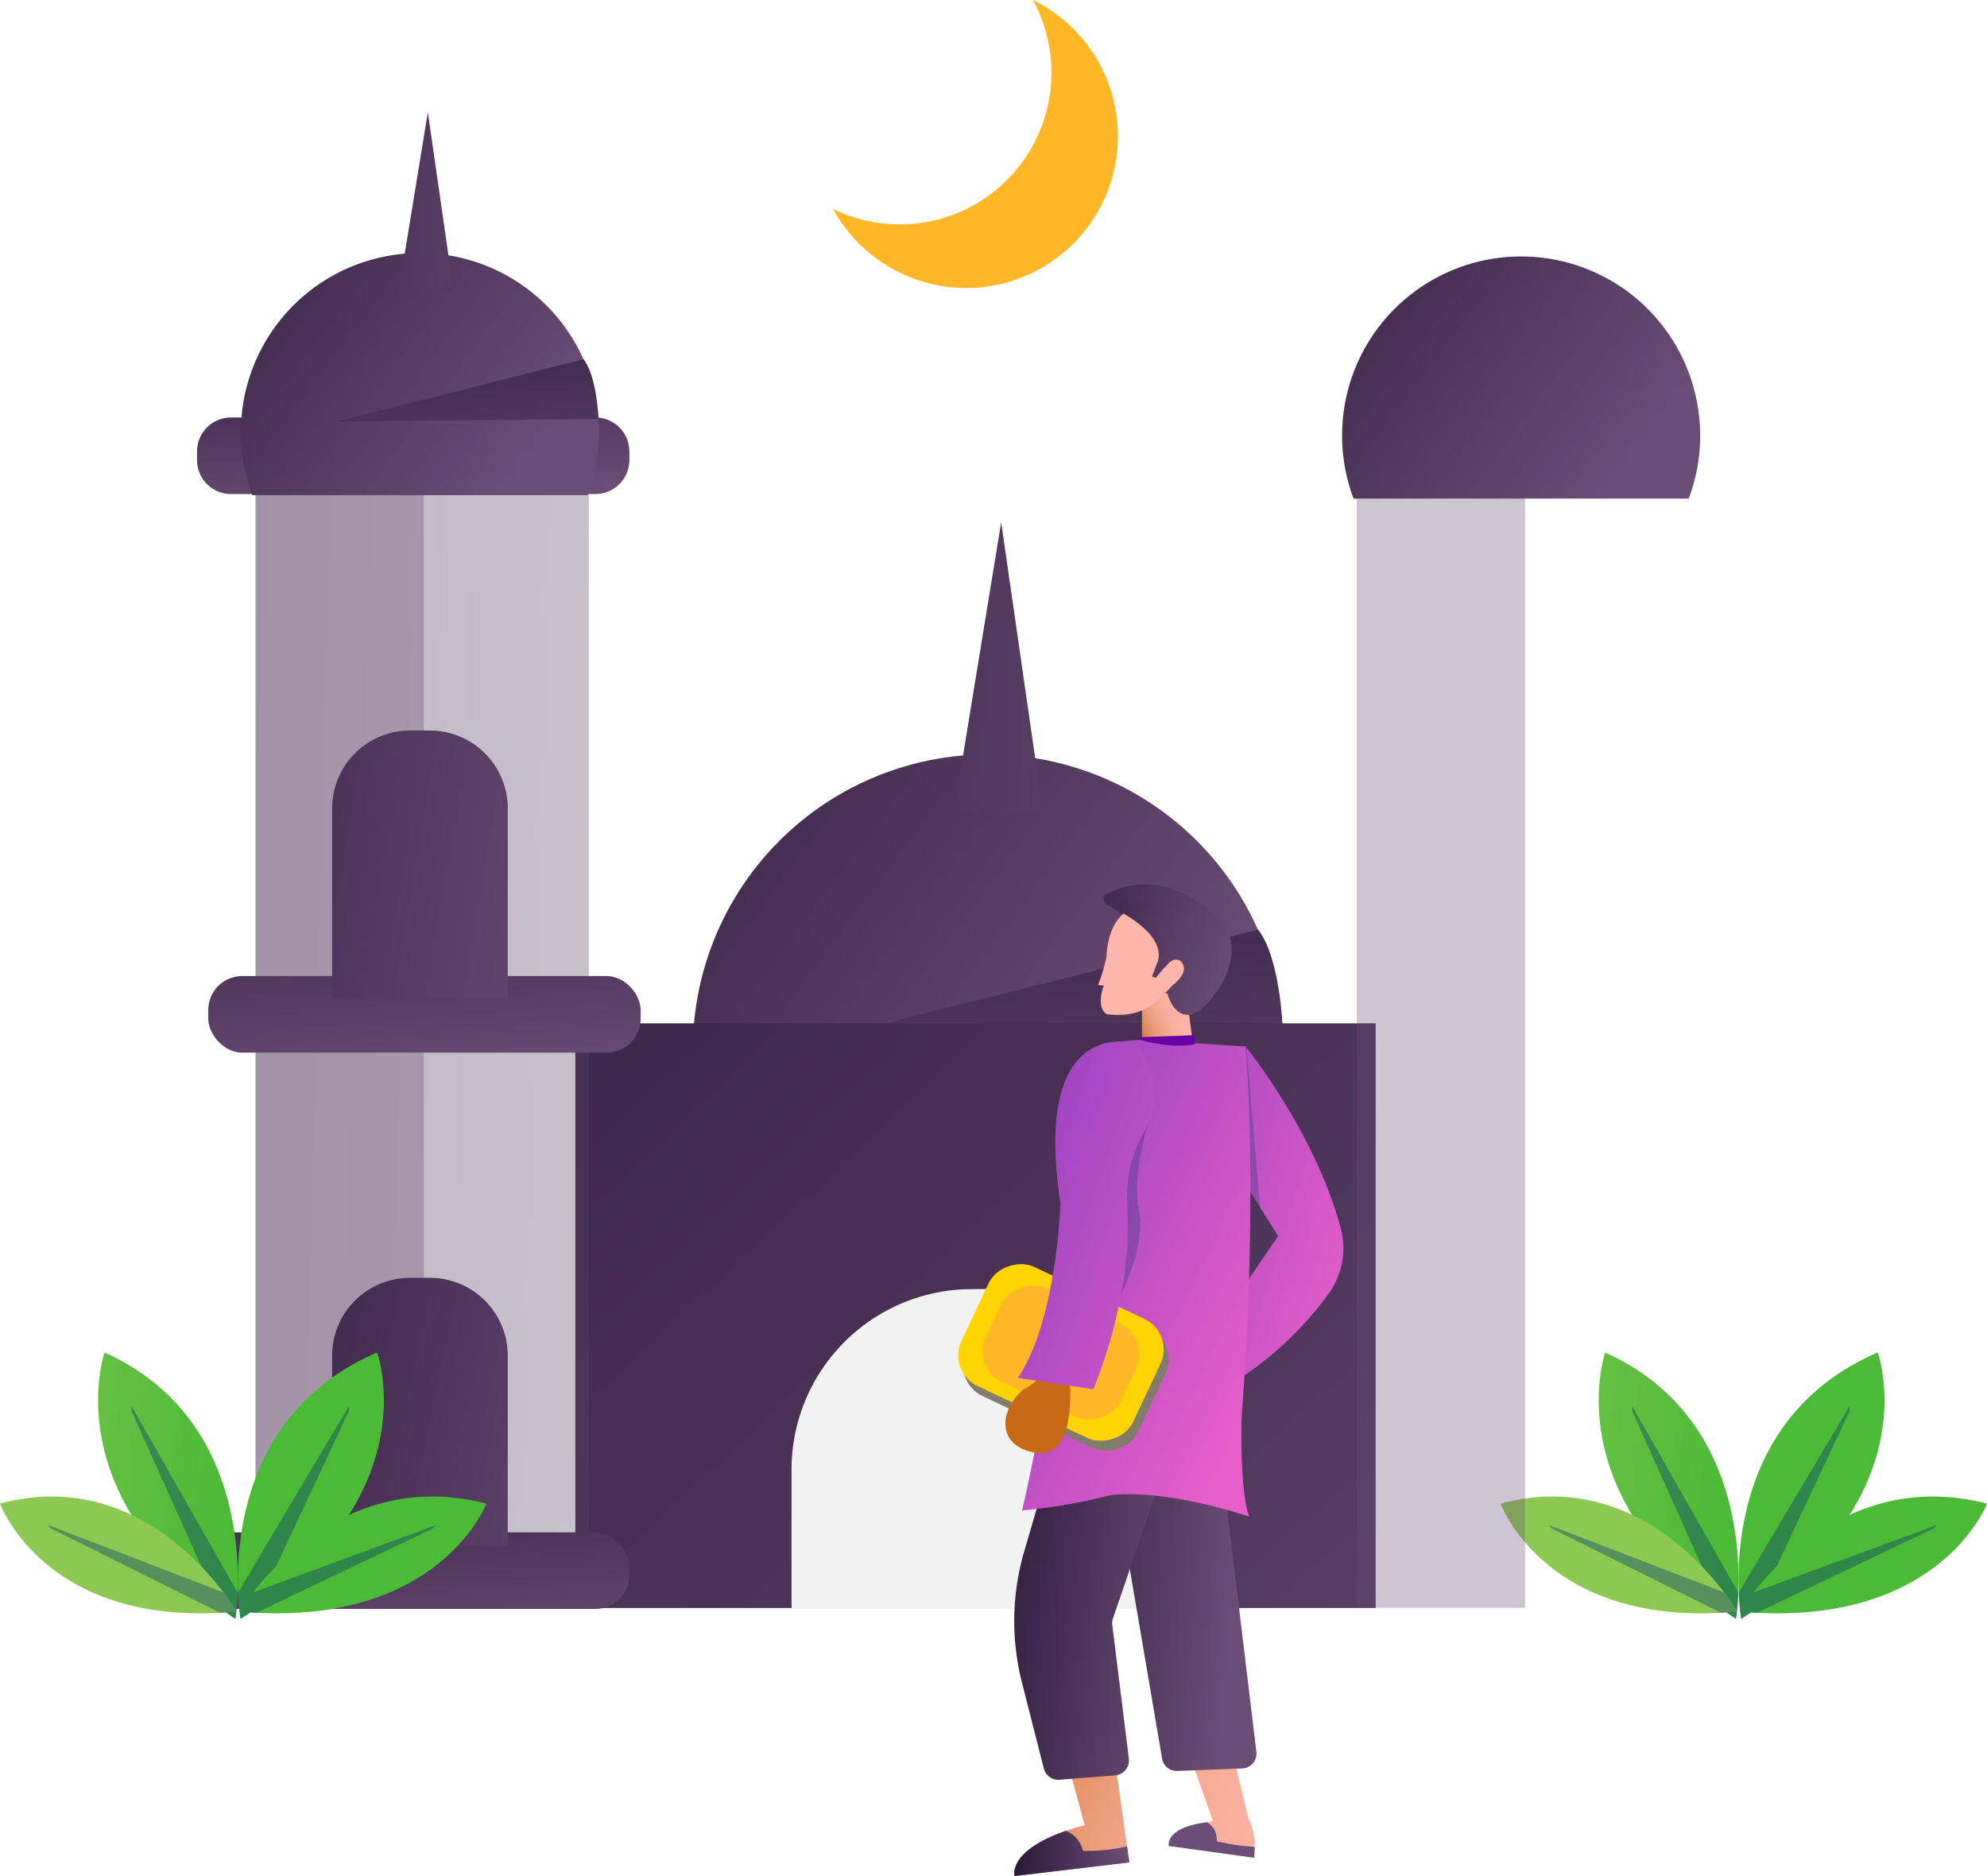 <svg xmlns="http://www.w3.org/2000/svg" xmlns:xlink="http://www.w3.org/1999/xlink" width="260.531" height="245.951" viewBox="0 0 260.531 245.951">
  <defs>
    <linearGradient id="linear-gradient" x1="-0.95" y1="0.236" x2="0.949" y2="0.578" gradientUnits="objectBoundingBox">
      <stop offset="0" stop-color="#8cc952"/>
      <stop offset="1" stop-color="#4bba37"/>
    </linearGradient>
    <linearGradient id="linear-gradient-2" x1="9.616" y1="84.122" x2="10.599" y2="84.806" xlink:href="#linear-gradient"/>
    <linearGradient id="linear-gradient-3" x1="-166.642" y1="0.236" x2="-164.824" y2="0.578" xlink:href="#linear-gradient"/>
    <linearGradient id="linear-gradient-4" x1="-67.061" y1="-46.449" x2="-66.119" y2="-45.765" xlink:href="#linear-gradient"/>
    <linearGradient id="linear-gradient-5" x1="-0.597" y1="0.041" x2="0.869" y2="0.785" gradientUnits="objectBoundingBox">
      <stop offset="0" stop-color="#271635"/>
      <stop offset="1" stop-color="#6c4d77"/>
    </linearGradient>
    <linearGradient id="linear-gradient-6" x1="-5.77" y1="-0.138" x2="3.938" y2="0.888" xlink:href="#linear-gradient-5"/>
    <linearGradient id="linear-gradient-7" x1="-0.473" y1="-1.766" x2="1.522" y2="3.02" xlink:href="#linear-gradient-5"/>
    <linearGradient id="linear-gradient-8" x1="-0.944" y1="-0.625" x2="1.895" y2="1.586" xlink:href="#linear-gradient-5"/>
    <linearGradient id="linear-gradient-9" x1="-0.453" y1="0.411" x2="1.453" y2="0.589" xlink:href="#linear-gradient-5"/>
    <linearGradient id="linear-gradient-10" x1="2.574" y1="0.184" x2="1.838" y2="0.296" xlink:href="#linear-gradient-5"/>
    <linearGradient id="linear-gradient-11" x1="-0.658" y1="-2.043" x2="0.869" y2="1.31" xlink:href="#linear-gradient-5"/>
    <linearGradient id="linear-gradient-12" x1="-0.435" y1="-1.314" x2="0.778" y2="1.039" xlink:href="#linear-gradient-5"/>
    <linearGradient id="linear-gradient-13" x1="-0.351" y1="-1.838" x2="0.966" y2="1.781" xlink:href="#linear-gradient-5"/>
    <linearGradient id="linear-gradient-15" x1="-5.77" y1="-0.138" x2="3.938" y2="0.888" xlink:href="#linear-gradient-5"/>
    <linearGradient id="linear-gradient-16" x1="-2.103" y1="-0.118" x2="1.701" y2="0.852" xlink:href="#linear-gradient-5"/>
    <linearGradient id="linear-gradient-17" x1="-1.338" y1="-0.031" x2="1.95" y2="1.016" xlink:href="#linear-gradient-5"/>
    <linearGradient id="linear-gradient-18" x1="-0.473" y1="-1.766" x2="1.522" y2="3.02" xlink:href="#linear-gradient-5"/>
    <linearGradient id="linear-gradient-20" x1="2.574" y1="0.184" x2="1.838" y2="0.296" xlink:href="#linear-gradient-5"/>
    <linearGradient id="linear-gradient-29" x1="-0.482" y1="0.16" x2="3.485" y2="1.617" gradientUnits="objectBoundingBox">
      <stop offset="0.003" stop-color="#c66a17"/>
      <stop offset="0.019" stop-color="#c86d1e"/>
      <stop offset="0.108" stop-color="#d78043"/>
      <stop offset="0.205" stop-color="#e39062"/>
      <stop offset="0.31" stop-color="#ed9e7c"/>
      <stop offset="0.425" stop-color="#f5a890"/>
      <stop offset="0.556" stop-color="#faaf9e"/>
      <stop offset="0.718" stop-color="#feb3a6"/>
      <stop offset="1" stop-color="#ffb5a9"/>
    </linearGradient>
    <linearGradient id="linear-gradient-30" x1="0" y1="0.5" x2="1" y2="0.5" xlink:href="#linear-gradient-5"/>
    <linearGradient id="linear-gradient-31" x1="-2.304" y1="-0.278" x2="3.222" y2="1.199" xlink:href="#linear-gradient-29"/>
    <linearGradient id="linear-gradient-32" x1="-29.896" y1="-6.514" x2="-28.792" y2="-6.514" xlink:href="#linear-gradient-5"/>
    <linearGradient id="linear-gradient-33" x1="-0.575" y1="0.21" x2="0.865" y2="0.581" xlink:href="#linear-gradient-5"/>
    <linearGradient id="linear-gradient-34" x1="-0.324" y1="0.265" x2="1.164" y2="0.692" xlink:href="#linear-gradient-5"/>
    <linearGradient id="linear-gradient-35" x1="-0.113" y1="0.807" x2="0.98" y2="0.26" gradientUnits="objectBoundingBox">
      <stop offset="0.003" stop-color="#c66a17"/>
      <stop offset="0.101" stop-color="#d47d3c"/>
      <stop offset="0.21" stop-color="#e18e5d"/>
      <stop offset="0.326" stop-color="#ec9c79"/>
      <stop offset="0.452" stop-color="#f4a78e"/>
      <stop offset="0.591" stop-color="#faaf9d"/>
      <stop offset="0.754" stop-color="#fdb3a6"/>
      <stop offset="1" stop-color="#ffb5a9"/>
    </linearGradient>
    <linearGradient id="linear-gradient-36" x1="-0.588" y1="0.146" x2="0.938" y2="0.628" xlink:href="#linear-gradient-5"/>
    <linearGradient id="linear-gradient-37" x1="-1.037" y1="0.048" x2="1.361" y2="0.825" xlink:href="#linear-gradient-5"/>
    <linearGradient id="linear-gradient-38" x1="-0.872" y1="-0.357" x2="0.841" y2="1.02" gradientUnits="objectBoundingBox">
      <stop offset="0" stop-color="#813abe"/>
      <stop offset="1" stop-color="#e55ec9"/>
    </linearGradient>
    <linearGradient id="linear-gradient-39" x1="-0.154" y1="-0.144" x2="0.856" y2="0.868" xlink:href="#linear-gradient-38"/>
    <linearGradient id="linear-gradient-40" x1="15.448" y1="-61.478" x2="16.27" y2="-62.121" xlink:href="#linear-gradient-29"/>
    <linearGradient id="linear-gradient-41" x1="-0.362" y1="-0.176" x2="1.319" y2="1.211" xlink:href="#linear-gradient-38"/>
    <linearGradient id="linear-gradient-43" x1="11.052" y1="75.977" x2="12.036" y2="76.661" xlink:href="#linear-gradient"/>
    <linearGradient id="linear-gradient-44" x1="-146.52" y1="0.236" x2="-144.702" y2="0.578" xlink:href="#linear-gradient"/>
    <linearGradient id="linear-gradient-45" x1="-56.493" y1="-38.652" x2="-55.551" y2="-37.968" xlink:href="#linear-gradient"/>
  </defs>
  <g id="MAIN_OBJECTS" data-name="MAIN OBJECTS" transform="translate(-1997.197 -622.37)">
    <g id="Group_40" data-name="Group 40">
      <g id="Group_14" data-name="Group 14">
        <g id="Group_10" data-name="Group 10">
          <g id="Group_8" data-name="Group 8">
            <path id="Path_5" data-name="Path 5" d="M2225.115,831.148a30.5,30.5,0,0,1-.3,3.457q-1.047-.7-2.014-1.416c-21.374-15.682-15.136-33.51-15.136-33.51C2224.142,807.077,2225.4,823.88,2225.115,831.148Z" fill="url(#linear-gradient)"/>
            <path id="Path_6" data-name="Path 6" d="M2225.115,831.148a30.5,30.5,0,0,1-.3,3.457q-1.047-.7-2.014-1.416l-11.6-25.837V806.7Z" fill="#00346d" opacity="0.38"/>
          </g>
          <g id="Group_9" data-name="Group 9">
            <path id="Path_7" data-name="Path 7" d="M2223.262,831.136a26.638,26.638,0,0,1,1.718,2.509c-.734.07-1.45.122-2.152.158-23.2,1.24-28.872-14.31-28.872-14.31C2209.233,815.358,2219.417,826.052,2223.262,831.136Z" fill="url(#linear-gradient-2)"/>
            <path id="Path_8" data-name="Path 8" d="M2223.262,831.136a26.638,26.638,0,0,1,1.718,2.509c-.734.07-1.45.122-2.152.158l-22.212-11.073-.363-.442Z" fill="#00346d" opacity="0.38"/>
          </g>
        </g>
        <g id="Group_13" data-name="Group 13">
          <g id="Group_11" data-name="Group 11">
            <path id="Path_9" data-name="Path 9" d="M2225.181,831.148a29.114,29.114,0,0,0,.311,3.457q1.094-.7,2.1-1.416c22.326-15.682,15.81-33.51,15.81-33.51C2226.2,807.077,2224.885,823.88,2225.181,831.148Z" fill="url(#linear-gradient-3)"/>
            <path id="Path_10" data-name="Path 10" d="M2225.181,831.148a29.114,29.114,0,0,0,.311,3.457q1.094-.7,2.1-1.416l12.115-25.837V806.7Z" fill="#00346d" opacity="0.38"/>
          </g>
          <g id="Group_12" data-name="Group 12">
            <path id="Path_11" data-name="Path 11" d="M2227.116,831.136a26.63,26.63,0,0,0-1.794,2.509q1.149.105,2.248.158c24.233,1.24,30.158-14.31,30.158-14.31C2241.771,815.358,2231.133,826.052,2227.116,831.136Z" fill="url(#linear-gradient-4)"/>
            <path id="Path_12" data-name="Path 12" d="M2227.116,831.136a26.63,26.63,0,0,0-1.794,2.509q1.149.105,2.248.158l23.2-11.073.379-.442Z" fill="#00346d" opacity="0.38"/>
          </g>
        </g>
      </g>
      <g id="Group_17" data-name="Group 17">
        <path id="Path_13" data-name="Path 13" d="M2165.483,759.994a38.631,38.631,0,0,1-2.472,13.638h-72.5a38.652,38.652,0,0,1-2.471-13.638q0-1.476.108-2.923a38.721,38.721,0,0,1,77.228.092C2165.448,758.1,2165.483,759.041,2165.483,759.994Z" fill="url(#linear-gradient-5)"/>
        <path id="Path_14" data-name="Path 14" d="M2128.469,690.832l-6.21,37.99h11.689Z" fill="url(#linear-gradient-6)"/>
        <path id="Path_15" data-name="Path 15" d="M2108.743,757.679l56.636-.516s-.3-9.184-3.222-12.918Z" fill="url(#linear-gradient-7)"/>
        <rect id="Rectangle_3" data-name="Rectangle 3" width="104.933" height="76.646" transform="translate(2072.634 756.529)" fill="url(#linear-gradient-8)"/>
        <g id="Group_15" data-name="Group 15">
          <rect id="Rectangle_4" data-name="Rectangle 4" width="43.7" height="149.998" transform="translate(2030.705 682.712)" opacity="0.33" fill="url(#linear-gradient-9)"/>
          <rect id="Rectangle_5" data-name="Rectangle 5" width="22.066" height="149.998" transform="translate(2030.705 682.712)" opacity="0.33" fill="url(#linear-gradient-10)"/>
          <rect id="Rectangle_6" data-name="Rectangle 6" width="56.692" height="10.039" rx="4.447" transform="translate(2024.505 750.329)" fill="url(#linear-gradient-11)"/>
          <path id="Path_16" data-name="Path 16" d="M2079.72,681.562v1.12a4.462,4.462,0,0,1-4.461,4.46h-47.77a4.461,4.461,0,0,1-4.46-4.46v-1.12a4.459,4.459,0,0,1,4.46-4.46h47.77a4.46,4.46,0,0,1,4.461,4.46Z" fill="url(#linear-gradient-12)"/>
          <rect id="Rectangle_7" data-name="Rectangle 7" width="56.692" height="10.039" rx="4.447" transform="translate(2023.028 823.261)" fill="url(#linear-gradient-13)"/>
          <path id="Path_17" data-name="Path 17" d="M2075.733,679.021a23.42,23.42,0,0,1-1.5,8.268h-43.951a23.415,23.415,0,0,1-1.5-8.268q0-.894.065-1.771a23.474,23.474,0,0,1,46.819.056C2075.712,677.874,2075.733,678.444,2075.733,679.021Z" fill="url(#linear-gradient-5)"/>
          <path id="Path_18" data-name="Path 18" d="M2053.294,637.092l-3.765,23.031h7.086Z" fill="url(#linear-gradient-15)"/>
          <path id="Rectangle_8" data-name="Rectangle 8" d="M10.2,0H12.83a10.2,10.2,0,0,1,10.2,10.2V35.137a0,0,0,0,1,0,0H0a0,0,0,0,1,0,0V10.2A10.2,10.2,0,0,1,10.2,0Z" transform="translate(2040.745 718.144)" fill="url(#linear-gradient-16)"/>
          <path id="Rectangle_9" data-name="Rectangle 9" d="M10.2,0H12.83a10.2,10.2,0,0,1,10.2,10.2V35.137a0,0,0,0,1,0,0H0a0,0,0,0,1,0,0V10.2A10.2,10.2,0,0,1,10.2,0Z" transform="translate(2040.745 789.895)" fill="url(#linear-gradient-17)"/>
          <path id="Path_19" data-name="Path 19" d="M2041.335,677.618l34.335-.312s-.182-5.569-1.953-7.832Z" fill="url(#linear-gradient-18)"/>
        </g>
        <g id="Group_16" data-name="Group 16">
          <rect id="Rectangle_10" data-name="Rectangle 10" width="43.7" height="149.998" transform="translate(2175.093 683.155)" opacity="0.33" fill="url(#linear-gradient-9)"/>
          <rect id="Rectangle_11" data-name="Rectangle 11" width="22.066" height="149.998" transform="translate(2175.093 683.155)" opacity="0.33" fill="url(#linear-gradient-20)"/>
          <rect id="Rectangle_12" data-name="Rectangle 12" width="56.692" height="10.039" rx="4.447" transform="translate(2168.892 750.772)" fill="url(#linear-gradient-11)"/>
          <path id="Path_20" data-name="Path 20" d="M2224.107,682.005v1.12a4.461,4.461,0,0,1-4.46,4.46h-47.771a4.462,4.462,0,0,1-4.46-4.46v-1.12a4.46,4.46,0,0,1,4.46-4.46h47.771a4.337,4.337,0,0,1,.706.056A4.459,4.459,0,0,1,2224.107,682.005Z" fill="url(#linear-gradient-12)"/>
          <rect id="Rectangle_13" data-name="Rectangle 13" width="56.692" height="10.039" rx="4.447" transform="translate(2167.416 823.703)" fill="url(#linear-gradient-13)"/>
          <path id="Path_21" data-name="Path 21" d="M2220.121,679.464a23.415,23.415,0,0,1-1.5,8.268h-43.951a23.442,23.442,0,0,1-1.5-8.268q0-.894.065-1.772a23.475,23.475,0,0,1,46.82.057C2220.1,678.317,2220.121,678.887,2220.121,679.464Z" fill="url(#linear-gradient-5)"/>
          <path id="Path_22" data-name="Path 22" d="M2197.681,637.535l-3.765,23.031H2201Z" fill="url(#linear-gradient-15)"/>
          <path id="Rectangle_14" data-name="Rectangle 14" d="M10.2,0H12.83a10.2,10.2,0,0,1,10.2,10.2V35.137a0,0,0,0,1,0,0H0a0,0,0,0,1,0,0V10.2A10.2,10.2,0,0,1,10.2,0Z" transform="translate(2185.132 718.587)" fill="url(#linear-gradient-16)"/>
          <path id="Rectangle_15" data-name="Rectangle 15" d="M10.2,0H12.83a10.2,10.2,0,0,1,10.2,10.2V35.137a0,0,0,0,1,0,0H0a0,0,0,0,1,0,0V10.2A10.2,10.2,0,0,1,10.2,0Z" transform="translate(2185.132 790.338)" fill="url(#linear-gradient-17)"/>
          <path id="Path_23" data-name="Path 23" d="M2185.723,678.061l34.335-.312s-.182-5.569-1.954-7.832Z" fill="url(#linear-gradient-18)"/>
        </g>
        <path id="Rectangle_16" data-name="Rectangle 16" d="M23.672,0h6.1A23.672,23.672,0,0,1,53.444,23.672V41.928a0,0,0,0,1,0,0H0a0,0,0,0,1,0,0V23.672A23.672,23.672,0,0,1,23.672,0Z" transform="translate(2100.98 791.371)" fill="#f2f2f2"/>
      </g>
      <g id="Group_32" data-name="Group 32">
        <g id="Group_20" data-name="Group 20">
          <g id="Group_18" data-name="Group 18">
            <path id="Path_24" data-name="Path 24" d="M2130.225,868.321l15.051-1.788-.3-2.11-1.453-10.353-6.045.461,1.944,7.1c-.92.249-1.751.505-2.5.766C2129.232,865.087,2130.225,868.321,2130.225,868.321Z" fill="url(#linear-gradient-29)"/>
            <path id="Path_25" data-name="Path 25" d="M2130.225,868.321l15.051-1.788-.3-2.11a23.572,23.572,0,0,1-5.793.6,3.537,3.537,0,0,0-2.259-2.625C2129.232,865.087,2130.225,868.321,2130.225,868.321Z" fill="url(#linear-gradient-30)"/>
          </g>
          <g id="Group_19" data-name="Group 19">
            <path id="Path_26" data-name="Path 26" d="M2154.119,864.038l4.084,1.021a14.1,14.1,0,0,0,2.063.362c.481.043.6-.018.734-.156a1.839,1.839,0,0,0,.723-1.454,8.711,8.711,0,0,0-.83-3.046l-2.272-9.336-5.505.836,3.1,8.787c-.194.118-.792.209-.963.333-.279.2-.457.174-.921.319a6.185,6.185,0,0,0-2.237,1.323c-.551.508-1.05-.077-1.155.385C2150.844,863.837,2153.678,864.049,2154.119,864.038Z" fill="url(#linear-gradient-31)"/>
            <path id="Path_27" data-name="Path 27" d="M2150.439,864.374l11.21,1.553.077-1.428a29.334,29.334,0,0,1-5-.748,2.609,2.609,0,0,0-1.262-2.492C2149.876,861.958,2150.439,864.374,2150.439,864.374Z" fill="url(#linear-gradient-32)"/>
          </g>
        </g>
        <g id="Group_31" data-name="Group 31">
          <g id="Group_21" data-name="Group 21">
            <path id="Path_28" data-name="Path 28" d="M2156.089,803.581l5.841,48.451a1.949,1.949,0,0,1-1.86,2.181l-8.5.325a1.948,1.948,0,0,1-2-1.62l-7.954-46.668a1.95,1.95,0,0,1,1.542-2.239l10.616-2.109A1.95,1.95,0,0,1,2156.089,803.581Z" fill="url(#linear-gradient-33)"/>
            <path id="Path_29" data-name="Path 29" d="M2149.778,815.152l-6.651,19.373a1.947,1.947,0,0,0-.091.876l2.176,17.523a1.955,1.955,0,0,1-1.786,2.19l-7.316.579a1.953,1.953,0,0,1-2.049-1.467l-2.873-11.3a32.566,32.566,0,0,1,.278-17.084l4.246-14.536a1.955,1.955,0,0,1,2.365-1.344l10.34,2.668A1.954,1.954,0,0,1,2149.778,815.152Z" fill="url(#linear-gradient-34)"/>
          </g>
          <g id="Group_30" data-name="Group 30">
            <g id="Group_22" data-name="Group 22">
              <path id="Path_30" data-name="Path 30" d="M2146.929,759.968v-7.69l5.825.546,1,7.329Z" fill="url(#linear-gradient-35)"/>
              <path id="Path_31" data-name="Path 31" d="M2150.068,751.869s.617,3.723,3.04,3.546,7.886-7.461,4.517-11.832c0,0-6.692-8.467-15.523-3.96,0,0-.956.956,1.092,1.821S2150.068,751.869,2150.068,751.869Z" fill="url(#linear-gradient-36)"/>
              <path id="Path_32" data-name="Path 32" d="M2151.891,748.3s1.527,1.028-.56,2.9-3.6,4.781-9.018,4.127c0,0-1.48-.7-.389-3.754l-.748-.062a23.87,23.87,0,0,0,1.121-3.831c0-.779.312-5.109,3.427-6.23l7.008,1.682-2.92,6.331S2150.77,747.674,2151.891,748.3Z" fill="#ffb5a9"/>
              <path id="Path_33" data-name="Path 33" d="M2143.194,741.444s6.806,3.073,5.85,6.851l-.8,2.094.5.182,2.185-2.64,2.959-5.213-8.831-2.761Z" fill="url(#linear-gradient-37)"/>
            </g>
            <g id="Group_29" data-name="Group 29">
              <g id="Group_28" data-name="Group 28">
                <g id="Group_23" data-name="Group 23">
                  <path id="Path_34" data-name="Path 34" d="M2171.569,791.737a44.918,44.918,0,0,1-15.885,13.742l3.944-13.522,5.161-7.539-2.364-3.758-3.707-5.893,1.792-15.205s.04.051.124.15c1.076,1.359,9.166,11.828,12.348,23.633A10.144,10.144,0,0,1,2171.569,791.737Z" fill="url(#linear-gradient-38)"/>
                  <path id="Path_35" data-name="Path 35" d="M2162.425,780.66l-3.707-5.893,1.792-15.205s.04.051.124.15Z" fill="#00346d" opacity="0.26"/>
                </g>
                <path id="Path_36" data-name="Path 36" d="M2160.508,759.562s1.73,19.211-.515,48.589c0,0-.28,9.591,1,13.051,0,0-10.467-3.642-18.206-2.823a68.316,68.316,0,0,1-11.564,2s8.013-34.871,7.284-54.173c0,0-1.365-8.65,10.744-7.375Z" fill="url(#linear-gradient-39)"/>
                <g id="Group_25" data-name="Group 25">
                  <rect id="Rectangle_17" data-name="Rectangle 17" width="17.299" height="24.886" rx="4.453" transform="translate(2122.008 803.503) rotate(-64.756)" fill="#827d6b"/>
                  <g id="Group_24" data-name="Group 24">
                    <rect id="Rectangle_18" data-name="Rectangle 18" width="17.299" height="24.886" rx="4.453" transform="translate(2121.362 802.193) rotate(-64.756)" fill="#ffd400"/>
                    <rect id="Rectangle_19" data-name="Rectangle 19" width="13.601" height="19.567" rx="4.453" transform="translate(2124.556 801.655) rotate(-64.756)" fill="#ffb727"/>
                  </g>
                </g>
                <g id="Group_27" data-name="Group 27">
                  <path id="Path_37" data-name="Path 37" d="M2137.442,803.147s1.073,10.457-4.293,9.7-4.983-5.581-1.8-8.3c0,0,2.208-1.127,2.733-2.535Z" fill="url(#linear-gradient-40)"/>
                  <g id="Group_26" data-name="Group 26">
                    <path id="Path_38" data-name="Path 38" d="M2148.551,767.191s-3.179,8.331-2.026,13.733-3.323,13.111-3.323,13.111-2.079-10.319-2.019-10.622.243-13.475,1.093-14.386,4.686-4.37,4.686-4.37Z" fill="#00346d" opacity="0.26"/>
                    <path id="Path_39" data-name="Path 39" d="M2146.585,759.256s-14.205-4.773-10.353,20.825c0,0-.373,15.127-5.568,22.934l9.873,1.481s5.12-11.555,4.473-23.652S2152.269,770.71,2146.585,759.256Z" fill="url(#linear-gradient-41)"/>
                  </g>
                </g>
              </g>
              <path id="Path_40" data-name="Path 40" d="M2153.756,758.083l.136,1.183s-2.618.681-7.193-.559l.23-.374Z" fill="#6902a5"/>
            </g>
          </g>
        </g>
      </g>
      <g id="Group_39" data-name="Group 39">
        <g id="Group_35" data-name="Group 35">
          <g id="Group_33" data-name="Group 33">
            <path id="Path_41" data-name="Path 41" d="M2028.356,831.148a30.489,30.489,0,0,1-.3,3.457q-1.047-.7-2.014-1.416c-21.374-15.682-15.136-33.51-15.136-33.51C2027.382,807.077,2028.639,823.88,2028.356,831.148Z" fill="url(#linear-gradient)"/>
            <path id="Path_42" data-name="Path 42" d="M2028.356,831.148a30.489,30.489,0,0,1-.3,3.457q-1.047-.7-2.014-1.416l-11.6-25.837V806.7Z" fill="#00346d" opacity="0.38"/>
          </g>
          <g id="Group_34" data-name="Group 34">
            <path id="Path_43" data-name="Path 43" d="M2026.5,831.136a26.89,26.89,0,0,1,1.718,2.509c-.734.07-1.45.122-2.153.158-23.2,1.24-28.871-14.31-28.871-14.31C2012.474,815.358,2022.658,826.052,2026.5,831.136Z" fill="url(#linear-gradient-43)"/>
            <path id="Path_44" data-name="Path 44" d="M2026.5,831.136a26.89,26.89,0,0,1,1.718,2.509c-.734.07-1.45.122-2.153.158l-22.211-11.073-.363-.442Z" fill="#00346d" opacity="0.38"/>
          </g>
        </g>
        <g id="Group_38" data-name="Group 38">
          <g id="Group_36" data-name="Group 36">
            <path id="Path_45" data-name="Path 45" d="M2028.421,831.148a29.215,29.215,0,0,0,.312,3.457q1.094-.7,2.1-1.416c22.326-15.682,15.81-33.51,15.81-33.51C2029.438,807.077,2028.126,823.88,2028.421,831.148Z" fill="url(#linear-gradient-44)"/>
            <path id="Path_46" data-name="Path 46" d="M2028.421,831.148a29.215,29.215,0,0,0,.312,3.457q1.094-.7,2.1-1.416l12.115-25.837V806.7Z" fill="#00346d" opacity="0.38"/>
          </g>
          <g id="Group_37" data-name="Group 37">
            <path id="Path_47" data-name="Path 47" d="M2030.357,831.136a26.649,26.649,0,0,0-1.794,2.509q1.149.105,2.248.158c24.233,1.24,30.158-14.31,30.158-14.31C2045.011,815.358,2034.373,826.052,2030.357,831.136Z" fill="url(#linear-gradient-45)"/>
            <path id="Path_48" data-name="Path 48" d="M2030.357,831.136a26.649,26.649,0,0,0-1.794,2.509q1.149.105,2.248.158l23.2-11.073.378-.442Z" fill="#00346d" opacity="0.38"/>
          </g>
        </g>
      </g>
      <path id="Path_49" data-name="Path 49" d="M2143.774,640.236a19.891,19.891,0,0,1-37.347,9.531,19.893,19.893,0,0,0,26.2-27.4A19.887,19.887,0,0,1,2143.774,640.236Z" fill="#ffb727"/>
    </g>
  </g>
</svg>
